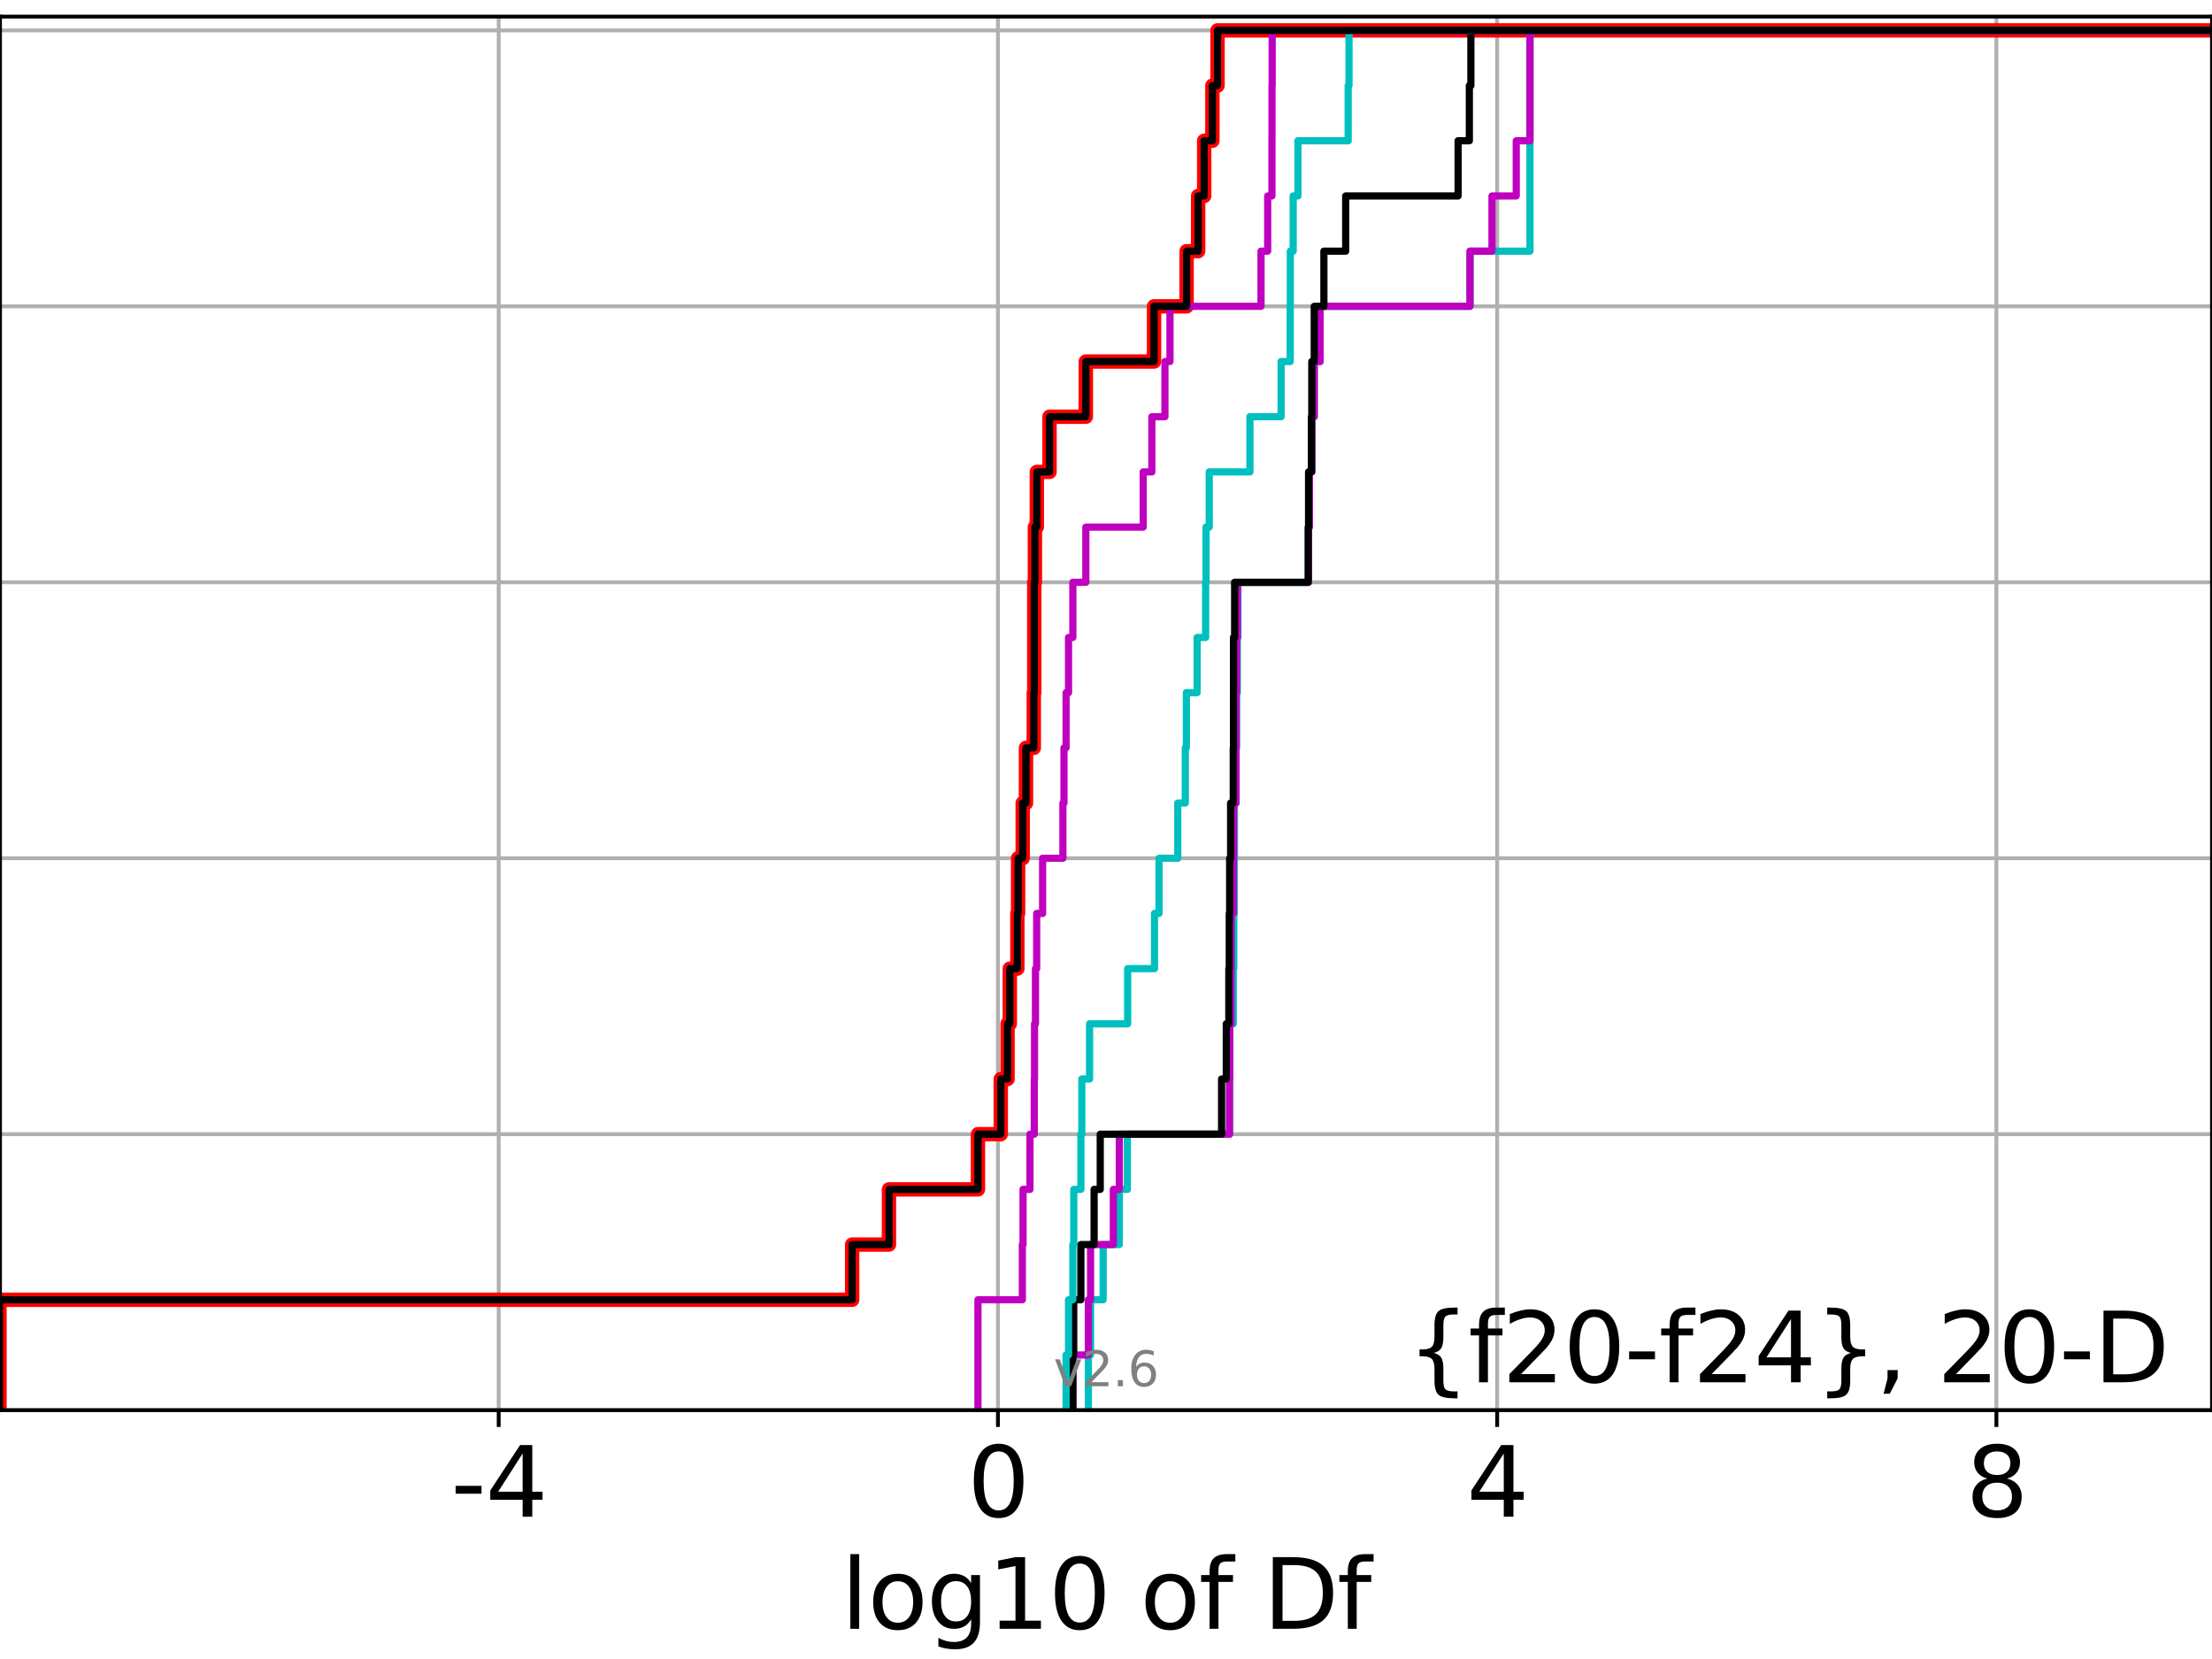 <?xml version="1.0" encoding="utf-8" standalone="no"?>
<!DOCTYPE svg PUBLIC "-//W3C//DTD SVG 1.1//EN"
  "http://www.w3.org/Graphics/SVG/1.1/DTD/svg11.dtd">
<svg xmlns:xlink="http://www.w3.org/1999/xlink" width="460.8pt" height="345.6pt" viewBox="0 0 460.8 345.6" xmlns="http://www.w3.org/2000/svg" version="1.1">
 <defs>
  <style type="text/css">*{stroke-linejoin: round; stroke-linecap: butt}</style>
 </defs>
 <g id="figure_1">
  <g id="patch_1">
   <path d="M 0 345.6 
L 460.8 345.6 
L 460.8 0 
L 0 0 
z
" style="fill: #ffffff"/>
  </g>
  <g id="axes_1">
   <g id="patch_2">
    <path d="M 0 293.76 
L 460.8 293.76 
L 460.8 3.456 
L 0 3.456 
z
" style="fill: #ffffff"/>
   </g>
   <g id="matplotlib.axis_1">
    <g id="xtick_1">
     <g id="line2d_1">
      <path d="M 103.887 293.76 
L 103.887 3.456 
" clip-path="url(#pa34fe0ef20)" style="fill: none; stroke: #b0b0b0; stroke-width: 0.8; stroke-linecap: square"/>
     </g>
     <g id="line2d_2">
      <defs>
       <path id="me3f3e9f7e8" d="M 0 0 
L 0 3.5 
" style="stroke: #000000; stroke-width: 0.8"/>
      </defs>
      <g>
       <use xlink:href="#me3f3e9f7e8" x="103.887" y="293.76" style="stroke: #000000; stroke-width: 0.8"/>
      </g>
     </g>
     <g id="text_1">
      <!-- -4 -->
      <g transform="translate(93.917 315.957)scale(0.2 -0.2)">
       <defs>
        <path id="DejaVuSans-2d" d="M 313 2009 
L 1997 2009 
L 1997 1497 
L 313 1497 
L 313 2009 
z
" transform="scale(0.016)"/>
        <path id="DejaVuSans-34" d="M 2419 4116 
L 825 1625 
L 2419 1625 
L 2419 4116 
z
M 2253 4666 
L 3047 4666 
L 3047 1625 
L 3713 1625 
L 3713 1100 
L 3047 1100 
L 3047 0 
L 2419 0 
L 2419 1100 
L 313 1100 
L 313 1709 
L 2253 4666 
z
" transform="scale(0.016)"/>
       </defs>
       <use xlink:href="#DejaVuSans-2d"/>
       <use xlink:href="#DejaVuSans-34" x="36.084"/>
      </g>
     </g>
    </g>
    <g id="xtick_2">
     <g id="line2d_3">
      <path d="M 207.887 293.76 
L 207.887 3.456 
" clip-path="url(#pa34fe0ef20)" style="fill: none; stroke: #b0b0b0; stroke-width: 0.8; stroke-linecap: square"/>
     </g>
     <g id="line2d_4">
      <g>
       <use xlink:href="#me3f3e9f7e8" x="207.887" y="293.76" style="stroke: #000000; stroke-width: 0.8"/>
      </g>
     </g>
     <g id="text_2">
      <!-- 0 -->
      <g transform="translate(201.525 315.957)scale(0.2 -0.2)">
       <defs>
        <path id="DejaVuSans-30" d="M 2034 4250 
Q 1547 4250 1301 3770 
Q 1056 3291 1056 2328 
Q 1056 1369 1301 889 
Q 1547 409 2034 409 
Q 2525 409 2770 889 
Q 3016 1369 3016 2328 
Q 3016 3291 2770 3770 
Q 2525 4250 2034 4250 
z
M 2034 4750 
Q 2819 4750 3233 4129 
Q 3647 3509 3647 2328 
Q 3647 1150 3233 529 
Q 2819 -91 2034 -91 
Q 1250 -91 836 529 
Q 422 1150 422 2328 
Q 422 3509 836 4129 
Q 1250 4750 2034 4750 
z
" transform="scale(0.016)"/>
       </defs>
       <use xlink:href="#DejaVuSans-30"/>
      </g>
     </g>
    </g>
    <g id="xtick_3">
     <g id="line2d_5">
      <path d="M 311.887 293.76 
L 311.887 3.456 
" clip-path="url(#pa34fe0ef20)" style="fill: none; stroke: #b0b0b0; stroke-width: 0.8; stroke-linecap: square"/>
     </g>
     <g id="line2d_6">
      <g>
       <use xlink:href="#me3f3e9f7e8" x="311.887" y="293.76" style="stroke: #000000; stroke-width: 0.8"/>
      </g>
     </g>
     <g id="text_3">
      <!-- 4 -->
      <g transform="translate(305.524 315.957)scale(0.2 -0.2)">
       <use xlink:href="#DejaVuSans-34"/>
      </g>
     </g>
    </g>
    <g id="xtick_4">
     <g id="line2d_7">
      <path d="M 415.887 293.76 
L 415.887 3.456 
" clip-path="url(#pa34fe0ef20)" style="fill: none; stroke: #b0b0b0; stroke-width: 0.8; stroke-linecap: square"/>
     </g>
     <g id="line2d_8">
      <g>
       <use xlink:href="#me3f3e9f7e8" x="415.887" y="293.76" style="stroke: #000000; stroke-width: 0.8"/>
      </g>
     </g>
     <g id="text_4">
      <!-- 8 -->
      <g transform="translate(409.524 315.957)scale(0.2 -0.2)">
       <defs>
        <path id="DejaVuSans-38" d="M 2034 2216 
Q 1584 2216 1326 1975 
Q 1069 1734 1069 1313 
Q 1069 891 1326 650 
Q 1584 409 2034 409 
Q 2484 409 2743 651 
Q 3003 894 3003 1313 
Q 3003 1734 2745 1975 
Q 2488 2216 2034 2216 
z
M 1403 2484 
Q 997 2584 770 2862 
Q 544 3141 544 3541 
Q 544 4100 942 4425 
Q 1341 4750 2034 4750 
Q 2731 4750 3128 4425 
Q 3525 4100 3525 3541 
Q 3525 3141 3298 2862 
Q 3072 2584 2669 2484 
Q 3125 2378 3379 2068 
Q 3634 1759 3634 1313 
Q 3634 634 3220 271 
Q 2806 -91 2034 -91 
Q 1263 -91 848 271 
Q 434 634 434 1313 
Q 434 1759 690 2068 
Q 947 2378 1403 2484 
z
M 1172 3481 
Q 1172 3119 1398 2916 
Q 1625 2713 2034 2713 
Q 2441 2713 2670 2916 
Q 2900 3119 2900 3481 
Q 2900 3844 2670 4047 
Q 2441 4250 2034 4250 
Q 1625 4250 1398 4047 
Q 1172 3844 1172 3481 
z
" transform="scale(0.016)"/>
       </defs>
       <use xlink:href="#DejaVuSans-38"/>
      </g>
     </g>
    </g>
    <g id="text_5">
     <!-- log10 of Df -->
     <g transform="translate(175.214 339.313)scale(0.2 -0.2)">
      <defs>
       <path id="DejaVuSans-6c" d="M 603 4863 
L 1178 4863 
L 1178 0 
L 603 0 
L 603 4863 
z
" transform="scale(0.016)"/>
       <path id="DejaVuSans-6f" d="M 1959 3097 
Q 1497 3097 1228 2736 
Q 959 2375 959 1747 
Q 959 1119 1226 758 
Q 1494 397 1959 397 
Q 2419 397 2687 759 
Q 2956 1122 2956 1747 
Q 2956 2369 2687 2733 
Q 2419 3097 1959 3097 
z
M 1959 3584 
Q 2709 3584 3137 3096 
Q 3566 2609 3566 1747 
Q 3566 888 3137 398 
Q 2709 -91 1959 -91 
Q 1206 -91 779 398 
Q 353 888 353 1747 
Q 353 2609 779 3096 
Q 1206 3584 1959 3584 
z
" transform="scale(0.016)"/>
       <path id="DejaVuSans-67" d="M 2906 1791 
Q 2906 2416 2648 2759 
Q 2391 3103 1925 3103 
Q 1463 3103 1205 2759 
Q 947 2416 947 1791 
Q 947 1169 1205 825 
Q 1463 481 1925 481 
Q 2391 481 2648 825 
Q 2906 1169 2906 1791 
z
M 3481 434 
Q 3481 -459 3084 -895 
Q 2688 -1331 1869 -1331 
Q 1566 -1331 1297 -1286 
Q 1028 -1241 775 -1147 
L 775 -588 
Q 1028 -725 1275 -790 
Q 1522 -856 1778 -856 
Q 2344 -856 2625 -561 
Q 2906 -266 2906 331 
L 2906 616 
Q 2728 306 2450 153 
Q 2172 0 1784 0 
Q 1141 0 747 490 
Q 353 981 353 1791 
Q 353 2603 747 3093 
Q 1141 3584 1784 3584 
Q 2172 3584 2450 3431 
Q 2728 3278 2906 2969 
L 2906 3500 
L 3481 3500 
L 3481 434 
z
" transform="scale(0.016)"/>
       <path id="DejaVuSans-31" d="M 794 531 
L 1825 531 
L 1825 4091 
L 703 3866 
L 703 4441 
L 1819 4666 
L 2450 4666 
L 2450 531 
L 3481 531 
L 3481 0 
L 794 0 
L 794 531 
z
" transform="scale(0.016)"/>
       <path id="DejaVuSans-20" transform="scale(0.016)"/>
       <path id="DejaVuSans-66" d="M 2375 4863 
L 2375 4384 
L 1825 4384 
Q 1516 4384 1395 4259 
Q 1275 4134 1275 3809 
L 1275 3500 
L 2222 3500 
L 2222 3053 
L 1275 3053 
L 1275 0 
L 697 0 
L 697 3053 
L 147 3053 
L 147 3500 
L 697 3500 
L 697 3744 
Q 697 4328 969 4595 
Q 1241 4863 1831 4863 
L 2375 4863 
z
" transform="scale(0.016)"/>
       <path id="DejaVuSans-44" d="M 1259 4147 
L 1259 519 
L 2022 519 
Q 2988 519 3436 956 
Q 3884 1394 3884 2338 
Q 3884 3275 3436 3711 
Q 2988 4147 2022 4147 
L 1259 4147 
z
M 628 4666 
L 1925 4666 
Q 3281 4666 3915 4102 
Q 4550 3538 4550 2338 
Q 4550 1131 3912 565 
Q 3275 0 1925 0 
L 628 0 
L 628 4666 
z
" transform="scale(0.016)"/>
      </defs>
      <use xlink:href="#DejaVuSans-6c"/>
      <use xlink:href="#DejaVuSans-6f" x="27.783"/>
      <use xlink:href="#DejaVuSans-67" x="88.965"/>
      <use xlink:href="#DejaVuSans-31" x="152.441"/>
      <use xlink:href="#DejaVuSans-30" x="216.064"/>
      <use xlink:href="#DejaVuSans-20" x="279.688"/>
      <use xlink:href="#DejaVuSans-6f" x="311.475"/>
      <use xlink:href="#DejaVuSans-66" x="372.656"/>
      <use xlink:href="#DejaVuSans-20" x="407.861"/>
      <use xlink:href="#DejaVuSans-44" x="439.648"/>
      <use xlink:href="#DejaVuSans-66" x="516.65"/>
     </g>
    </g>
   </g>
   <g id="matplotlib.axis_2">
    <g id="ytick_1">
     <g id="line2d_9">
      <path d="M 0 293.76 
L 460.8 293.76 
" clip-path="url(#pa34fe0ef20)" style="fill: none; stroke: #b0b0b0; stroke-width: 0.8; stroke-linecap: square"/>
     </g>
     <g id="line2d_10">
      <defs>
       <path id="mb915475c34" d="M 0 0 
L -3.5 0 
" style="stroke: #000000; stroke-width: 0.8"/>
      </defs>
      <g>
       <use xlink:href="#mb915475c34" x="0" y="293.76" style="stroke: #000000; stroke-width: 0.8"/>
      </g>
     </g>
    </g>
    <g id="ytick_2">
     <g id="line2d_11">
      <path d="M 0 236.274 
L 460.8 236.274 
" clip-path="url(#pa34fe0ef20)" style="fill: none; stroke: #b0b0b0; stroke-width: 0.8; stroke-linecap: square"/>
     </g>
     <g id="line2d_12">
      <g>
       <use xlink:href="#mb915475c34" x="0" y="236.274" style="stroke: #000000; stroke-width: 0.8"/>
      </g>
     </g>
    </g>
    <g id="ytick_3">
     <g id="line2d_13">
      <path d="M 0 178.788 
L 460.8 178.788 
" clip-path="url(#pa34fe0ef20)" style="fill: none; stroke: #b0b0b0; stroke-width: 0.8; stroke-linecap: square"/>
     </g>
     <g id="line2d_14">
      <g>
       <use xlink:href="#mb915475c34" x="0" y="178.788" style="stroke: #000000; stroke-width: 0.8"/>
      </g>
     </g>
    </g>
    <g id="ytick_4">
     <g id="line2d_15">
      <path d="M 0 121.302 
L 460.8 121.302 
" clip-path="url(#pa34fe0ef20)" style="fill: none; stroke: #b0b0b0; stroke-width: 0.8; stroke-linecap: square"/>
     </g>
     <g id="line2d_16">
      <g>
       <use xlink:href="#mb915475c34" x="0" y="121.302" style="stroke: #000000; stroke-width: 0.8"/>
      </g>
     </g>
    </g>
    <g id="ytick_5">
     <g id="line2d_17">
      <path d="M 0 63.816 
L 460.8 63.816 
" clip-path="url(#pa34fe0ef20)" style="fill: none; stroke: #b0b0b0; stroke-width: 0.8; stroke-linecap: square"/>
     </g>
     <g id="line2d_18">
      <g>
       <use xlink:href="#mb915475c34" x="0" y="63.816" style="stroke: #000000; stroke-width: 0.8"/>
      </g>
     </g>
    </g>
    <g id="ytick_6">
     <g id="line2d_19">
      <path d="M 0 6.33 
L 460.8 6.33 
" clip-path="url(#pa34fe0ef20)" style="fill: none; stroke: #b0b0b0; stroke-width: 0.8; stroke-linecap: square"/>
     </g>
     <g id="line2d_20">
      <g>
       <use xlink:href="#mb915475c34" x="0" y="6.33" style="stroke: #000000; stroke-width: 0.8"/>
      </g>
     </g>
    </g>
   </g>
   <g id="line2d_21">
    <path d="M -0.112 293.76 
L -0.112 282.263 
L -0.112 282.263 
L -0.112 270.766 
L 177.521 270.766 
L 177.521 259.268 
L 185.189 259.268 
L 185.189 247.771 
L 203.728 247.771 
L 203.728 236.274 
L 208.481 236.274 
L 208.481 224.777 
L 209.892 224.777 
L 209.892 213.28 
L 210.364 213.28 
L 210.364 201.782 
L 211.935 201.782 
L 211.935 190.285 
L 212.091 190.285 
L 212.091 178.788 
L 213.047 178.788 
L 213.047 167.291 
L 213.731 167.291 
L 213.731 155.794 
L 215.357 155.794 
L 215.357 144.297 
L 215.457 144.297 
L 215.457 132.799 
L 215.457 132.799 
L 215.457 121.302 
L 215.588 121.302 
L 215.588 109.805 
L 215.987 109.805 
L 215.987 98.308 
L 218.635 98.308 
L 218.635 86.811 
L 226.201 86.811 
L 226.201 75.313 
L 240.407 75.313 
L 240.407 63.816 
L 247.191 63.816 
L 247.191 52.319 
L 249.597 52.319 
L 249.597 40.822 
L 250.85 40.822 
L 250.85 29.325 
L 252.567 29.325 
L 252.567 17.827 
L 253.636 17.827 
L 253.636 6.33 
L 253.636 6.33 
L 253.636 6.33 
L 460.8 6.33 
" clip-path="url(#pa34fe0ef20)" style="fill: none; stroke: #ff0000; stroke-width: 3; stroke-linecap: square"/>
   </g>
   <g id="line2d_22">
    <path d="M 226.726 293.76 
L 226.726 282.263 
L 227.184 282.263 
L 227.184 270.766 
L 229.812 270.766 
L 229.812 259.268 
L 233.173 259.268 
L 233.173 247.771 
L 234.856 247.771 
L 234.856 236.274 
L 256.133 236.274 
L 256.133 224.777 
L 256.183 224.777 
L 256.183 213.28 
L 256.919 213.28 
L 256.919 201.782 
L 257.016 201.782 
L 257.016 190.285 
L 257.139 190.285 
L 257.139 178.788 
L 257.156 178.788 
L 257.156 167.291 
L 257.493 167.291 
L 257.493 155.794 
L 257.598 155.794 
L 257.598 144.297 
L 257.759 144.297 
L 257.759 132.799 
L 257.875 132.799 
L 257.875 121.302 
L 272.598 121.302 
L 272.598 109.805 
L 272.775 109.805 
L 272.775 98.308 
L 273.269 98.308 
L 273.269 86.811 
L 273.78 86.811 
L 273.78 75.313 
L 274.997 75.313 
L 274.997 63.816 
L 306.229 63.816 
L 306.229 52.319 
L 318.723 52.319 
L 318.723 40.822 
L 318.723 40.822 
L 318.723 29.325 
L 318.723 29.325 
L 318.723 17.827 
L 318.723 17.827 
L 318.723 6.33 
L 318.723 6.33 
L 318.723 6.33 
L 460.8 6.33 
" clip-path="url(#pa34fe0ef20)" style="fill: none; stroke: #00bfbf; stroke-width: 1.5; stroke-linecap: square"/>
   </g>
   <g id="line2d_23">
    <path d="M 223.494 293.76 
L 223.494 282.263 
L 226.726 282.263 
L 226.726 270.766 
L 227.184 270.766 
L 227.184 259.268 
L 231.929 259.268 
L 231.929 247.771 
L 233.173 247.771 
L 233.173 236.274 
L 256.133 236.274 
L 256.133 224.777 
L 256.183 224.777 
L 256.183 213.28 
L 256.445 213.28 
L 256.445 201.782 
L 256.483 201.782 
L 256.483 190.285 
L 256.919 190.285 
L 256.919 178.788 
L 256.982 178.788 
L 256.982 167.291 
L 257.493 167.291 
L 257.493 155.794 
L 257.512 155.794 
L 257.512 144.297 
L 257.598 144.297 
L 257.598 132.799 
L 257.759 132.799 
L 257.759 121.302 
L 272.598 121.302 
L 272.598 109.805 
L 272.775 109.805 
L 272.775 98.308 
L 273.269 98.308 
L 273.269 86.811 
L 273.78 86.811 
L 273.78 75.313 
L 274.997 75.313 
L 274.997 63.816 
L 306.229 63.816 
L 306.229 52.319 
L 310.808 52.319 
L 310.808 40.822 
L 315.861 40.822 
L 315.861 29.325 
L 318.723 29.325 
L 318.723 17.827 
L 318.723 17.827 
L 318.723 6.33 
L 318.723 6.33 
L 318.723 6.33 
L 460.8 6.33 
" clip-path="url(#pa34fe0ef20)" style="fill: none; stroke: #bf00bf; stroke-width: 1.5; stroke-linecap: square"/>
   </g>
   <g id="line2d_24">
    <path d="M 223.494 293.76 
L 223.494 282.263 
L 223.676 282.263 
L 223.676 270.766 
L 225.165 270.766 
L 225.165 259.268 
L 227.924 259.268 
L 227.924 247.771 
L 229.2 247.771 
L 229.2 236.274 
L 254.476 236.274 
L 254.476 224.777 
L 255.456 224.777 
L 255.456 213.28 
L 255.986 213.28 
L 255.986 201.782 
L 256.077 201.782 
L 256.077 190.285 
L 256.159 190.285 
L 256.159 178.788 
L 256.358 178.788 
L 256.358 167.291 
L 256.91 167.291 
L 256.91 155.794 
L 256.958 155.794 
L 256.958 144.297 
L 256.964 144.297 
L 256.964 132.799 
L 257.199 132.799 
L 257.199 121.302 
L 272.52 121.302 
L 272.52 109.805 
L 272.598 109.805 
L 272.598 98.308 
L 273.207 98.308 
L 273.207 86.811 
L 273.269 86.811 
L 273.269 75.313 
L 273.78 75.313 
L 273.78 63.816 
L 275.792 63.816 
L 275.792 52.319 
L 280.333 52.319 
L 280.333 40.822 
L 303.747 40.822 
L 303.747 29.325 
L 306.094 29.325 
L 306.094 17.827 
L 306.41 17.827 
L 306.41 6.33 
L 306.41 6.33 
L 306.41 6.33 
L 460.8 6.33 
" clip-path="url(#pa34fe0ef20)" style="fill: none; stroke: #000000; stroke-width: 1.5; stroke-linecap: square"/>
   </g>
   <g id="line2d_25">
    <path d="M 222.084 293.76 
L 222.084 282.263 
L 222.595 282.263 
L 222.595 270.766 
L 223.494 270.766 
L 223.494 259.268 
L 223.694 259.268 
L 223.694 247.771 
L 225.165 247.771 
L 225.165 236.274 
L 225.364 236.274 
L 225.364 224.777 
L 226.976 224.777 
L 226.976 213.28 
L 234.912 213.28 
L 234.912 201.782 
L 240.503 201.782 
L 240.503 190.285 
L 241.449 190.285 
L 241.449 178.788 
L 245.354 178.788 
L 245.354 167.291 
L 246.919 167.291 
L 246.919 155.794 
L 247.146 155.794 
L 247.146 144.297 
L 249.382 144.297 
L 249.382 132.799 
L 251.157 132.799 
L 251.157 121.302 
L 251.242 121.302 
L 251.242 109.805 
L 251.909 109.805 
L 251.909 98.308 
L 260.381 98.308 
L 260.381 86.811 
L 266.878 86.811 
L 266.878 75.313 
L 268.778 75.313 
L 268.778 63.816 
L 268.799 63.816 
L 268.799 52.319 
L 269.393 52.319 
L 269.393 40.822 
L 270.385 40.822 
L 270.385 29.325 
L 280.851 29.325 
L 280.851 17.827 
L 281.022 17.827 
L 281.022 6.33 
L 281.022 6.33 
L 281.022 6.33 
L 460.8 6.33 
" clip-path="url(#pa34fe0ef20)" style="fill: none; stroke: #00bfbf; stroke-width: 1.5; stroke-linecap: square"/>
   </g>
   <g id="line2d_26">
    <path d="M 203.728 293.76 
L 203.728 282.263 
L 203.728 282.263 
L 203.728 270.766 
L 212.977 270.766 
L 212.977 259.268 
L 213.122 259.268 
L 213.122 247.771 
L 214.565 247.771 
L 214.565 236.274 
L 215.457 236.274 
L 215.457 224.777 
L 215.511 224.777 
L 215.511 213.28 
L 215.71 213.28 
L 215.71 201.782 
L 215.958 201.782 
L 215.958 190.285 
L 217.194 190.285 
L 217.194 178.788 
L 221.422 178.788 
L 221.422 167.291 
L 221.649 167.291 
L 221.649 155.794 
L 222.084 155.794 
L 222.084 144.297 
L 222.595 144.297 
L 222.595 132.799 
L 223.494 132.799 
L 223.494 121.302 
L 226.201 121.302 
L 226.201 109.805 
L 238.149 109.805 
L 238.149 98.308 
L 239.953 98.308 
L 239.953 86.811 
L 242.676 86.811 
L 242.676 75.313 
L 243.73 75.313 
L 243.73 63.816 
L 262.695 63.816 
L 262.695 52.319 
L 264.081 52.319 
L 264.081 40.822 
L 264.969 40.822 
L 264.969 29.325 
L 264.979 29.325 
L 264.979 17.827 
L 265.017 17.827 
L 265.017 6.33 
L 265.017 6.33 
L 265.017 6.33 
L 460.8 6.33 
" clip-path="url(#pa34fe0ef20)" style="fill: none; stroke: #bf00bf; stroke-width: 1.5; stroke-linecap: square"/>
   </g>
   <g id="line2d_27">
    <path d="M -0.112 293.76 
L -0.112 282.263 
L -0.112 282.263 
L -0.112 270.766 
L 177.522 270.766 
L 177.522 259.268 
L 185.224 259.268 
L 185.224 247.771 
L 203.728 247.771 
L 203.728 236.274 
L 208.481 236.274 
L 208.481 224.777 
L 209.892 224.777 
L 209.892 213.28 
L 210.364 213.28 
L 210.364 201.782 
L 211.935 201.782 
L 211.935 190.285 
L 212.091 190.285 
L 212.091 178.788 
L 213.047 178.788 
L 213.047 167.291 
L 213.731 167.291 
L 213.731 155.794 
L 215.357 155.794 
L 215.357 144.297 
L 215.457 144.297 
L 215.457 132.799 
L 215.457 132.799 
L 215.457 121.302 
L 215.588 121.302 
L 215.588 109.805 
L 215.987 109.805 
L 215.987 98.308 
L 218.635 98.308 
L 218.635 86.811 
L 226.201 86.811 
L 226.201 75.313 
L 240.407 75.313 
L 240.407 63.816 
L 247.191 63.816 
L 247.191 52.319 
L 249.597 52.319 
L 249.597 40.822 
L 250.85 40.822 
L 250.85 29.325 
L 252.567 29.325 
L 252.567 17.827 
L 253.636 17.827 
L 253.636 6.33 
L 253.636 6.33 
L 253.636 6.33 
L 460.8 6.33 
" clip-path="url(#pa34fe0ef20)" style="fill: none; stroke: #000000; stroke-width: 1.5; stroke-linecap: square"/>
   </g>
   <g id="patch_3">
    <path d="M 0 293.76 
L 0 3.456 
" style="fill: none; stroke: #000000; stroke-width: 0.8; stroke-linejoin: miter; stroke-linecap: square"/>
   </g>
   <g id="patch_4">
    <path d="M 460.8 293.76 
L 460.8 3.456 
" style="fill: none; stroke: #000000; stroke-width: 0.8; stroke-linejoin: miter; stroke-linecap: square"/>
   </g>
   <g id="patch_5">
    <path d="M 0 293.76 
L 460.8 293.76 
" style="fill: none; stroke: #000000; stroke-width: 0.8; stroke-linejoin: miter; stroke-linecap: square"/>
   </g>
   <g id="patch_6">
    <path d="M 0 3.456 
L 460.8 3.456 
" style="fill: none; stroke: #000000; stroke-width: 0.8; stroke-linejoin: miter; stroke-linecap: square"/>
   </g>
   <g id="text_6">
    <!-- {f20-f24}, 20-D -->
    <g transform="translate(293.159 287.954)scale(0.2 -0.2)">
     <defs>
      <path id="DejaVuSans-7b" d="M 3272 -594 
L 3272 -1044 
L 3078 -1044 
Q 2300 -1044 2036 -812 
Q 1772 -581 1772 109 
L 1772 856 
Q 1772 1328 1603 1509 
Q 1434 1691 991 1691 
L 800 1691 
L 800 2138 
L 991 2138 
Q 1438 2138 1605 2317 
Q 1772 2497 1772 2963 
L 1772 3713 
Q 1772 4403 2036 4633 
Q 2300 4863 3078 4863 
L 3272 4863 
L 3272 4416 
L 3059 4416 
Q 2619 4416 2484 4278 
Q 2350 4141 2350 3700 
L 2350 2925 
Q 2350 2434 2208 2212 
Q 2066 1991 1722 1913 
Q 2069 1828 2209 1606 
Q 2350 1384 2350 897 
L 2350 122 
Q 2350 -319 2484 -456 
Q 2619 -594 3059 -594 
L 3272 -594 
z
" transform="scale(0.016)"/>
      <path id="DejaVuSans-32" d="M 1228 531 
L 3431 531 
L 3431 0 
L 469 0 
L 469 531 
Q 828 903 1448 1529 
Q 2069 2156 2228 2338 
Q 2531 2678 2651 2914 
Q 2772 3150 2772 3378 
Q 2772 3750 2511 3984 
Q 2250 4219 1831 4219 
Q 1534 4219 1204 4116 
Q 875 4013 500 3803 
L 500 4441 
Q 881 4594 1212 4672 
Q 1544 4750 1819 4750 
Q 2544 4750 2975 4387 
Q 3406 4025 3406 3419 
Q 3406 3131 3298 2873 
Q 3191 2616 2906 2266 
Q 2828 2175 2409 1742 
Q 1991 1309 1228 531 
z
" transform="scale(0.016)"/>
      <path id="DejaVuSans-7d" d="M 800 -594 
L 1019 -594 
Q 1456 -594 1589 -459 
Q 1722 -325 1722 122 
L 1722 897 
Q 1722 1384 1862 1606 
Q 2003 1828 2350 1913 
Q 2003 1991 1862 2212 
Q 1722 2434 1722 2925 
L 1722 3700 
Q 1722 4144 1589 4280 
Q 1456 4416 1019 4416 
L 800 4416 
L 800 4863 
L 997 4863 
Q 1775 4863 2036 4633 
Q 2297 4403 2297 3713 
L 2297 2963 
Q 2297 2497 2465 2317 
Q 2634 2138 3078 2138 
L 3272 2138 
L 3272 1691 
L 3078 1691 
Q 2634 1691 2465 1509 
Q 2297 1328 2297 856 
L 2297 109 
Q 2297 -581 2036 -812 
Q 1775 -1044 997 -1044 
L 800 -1044 
L 800 -594 
z
" transform="scale(0.016)"/>
      <path id="DejaVuSans-2c" d="M 750 794 
L 1409 794 
L 1409 256 
L 897 -744 
L 494 -744 
L 750 256 
L 750 794 
z
" transform="scale(0.016)"/>
     </defs>
     <use xlink:href="#DejaVuSans-7b"/>
     <use xlink:href="#DejaVuSans-66" x="63.623"/>
     <use xlink:href="#DejaVuSans-32" x="98.828"/>
     <use xlink:href="#DejaVuSans-30" x="162.451"/>
     <use xlink:href="#DejaVuSans-2d" x="226.074"/>
     <use xlink:href="#DejaVuSans-66" x="262.158"/>
     <use xlink:href="#DejaVuSans-32" x="297.363"/>
     <use xlink:href="#DejaVuSans-34" x="360.986"/>
     <use xlink:href="#DejaVuSans-7d" x="424.609"/>
     <use xlink:href="#DejaVuSans-2c" x="488.232"/>
     <use xlink:href="#DejaVuSans-20" x="520.02"/>
     <use xlink:href="#DejaVuSans-32" x="551.807"/>
     <use xlink:href="#DejaVuSans-30" x="615.43"/>
     <use xlink:href="#DejaVuSans-2d" x="679.053"/>
     <use xlink:href="#DejaVuSans-44" x="715.137"/>
    </g>
   </g>
   <g id="text_7">
    <!-- v2.6 -->
    <g style="fill: #808080" transform="translate(219.489 288.777)scale(0.1 -0.1)">
     <defs>
      <path id="DejaVuSans-76" d="M 191 3500 
L 800 3500 
L 1894 563 
L 2988 3500 
L 3597 3500 
L 2284 0 
L 1503 0 
L 191 3500 
z
" transform="scale(0.016)"/>
      <path id="DejaVuSans-2e" d="M 684 794 
L 1344 794 
L 1344 0 
L 684 0 
L 684 794 
z
" transform="scale(0.016)"/>
      <path id="DejaVuSans-36" d="M 2113 2584 
Q 1688 2584 1439 2293 
Q 1191 2003 1191 1497 
Q 1191 994 1439 701 
Q 1688 409 2113 409 
Q 2538 409 2786 701 
Q 3034 994 3034 1497 
Q 3034 2003 2786 2293 
Q 2538 2584 2113 2584 
z
M 3366 4563 
L 3366 3988 
Q 3128 4100 2886 4159 
Q 2644 4219 2406 4219 
Q 1781 4219 1451 3797 
Q 1122 3375 1075 2522 
Q 1259 2794 1537 2939 
Q 1816 3084 2150 3084 
Q 2853 3084 3261 2657 
Q 3669 2231 3669 1497 
Q 3669 778 3244 343 
Q 2819 -91 2113 -91 
Q 1303 -91 875 529 
Q 447 1150 447 2328 
Q 447 3434 972 4092 
Q 1497 4750 2381 4750 
Q 2619 4750 2861 4703 
Q 3103 4656 3366 4563 
z
" transform="scale(0.016)"/>
     </defs>
     <use xlink:href="#DejaVuSans-76"/>
     <use xlink:href="#DejaVuSans-32" x="59.18"/>
     <use xlink:href="#DejaVuSans-2e" x="122.803"/>
     <use xlink:href="#DejaVuSans-36" x="154.59"/>
    </g>
   </g>
  </g>
 </g>
 <defs>
  <clipPath id="pa34fe0ef20">
   <rect x="0" y="3.456" width="460.8" height="290.304"/>
  </clipPath>
 </defs>
</svg>
